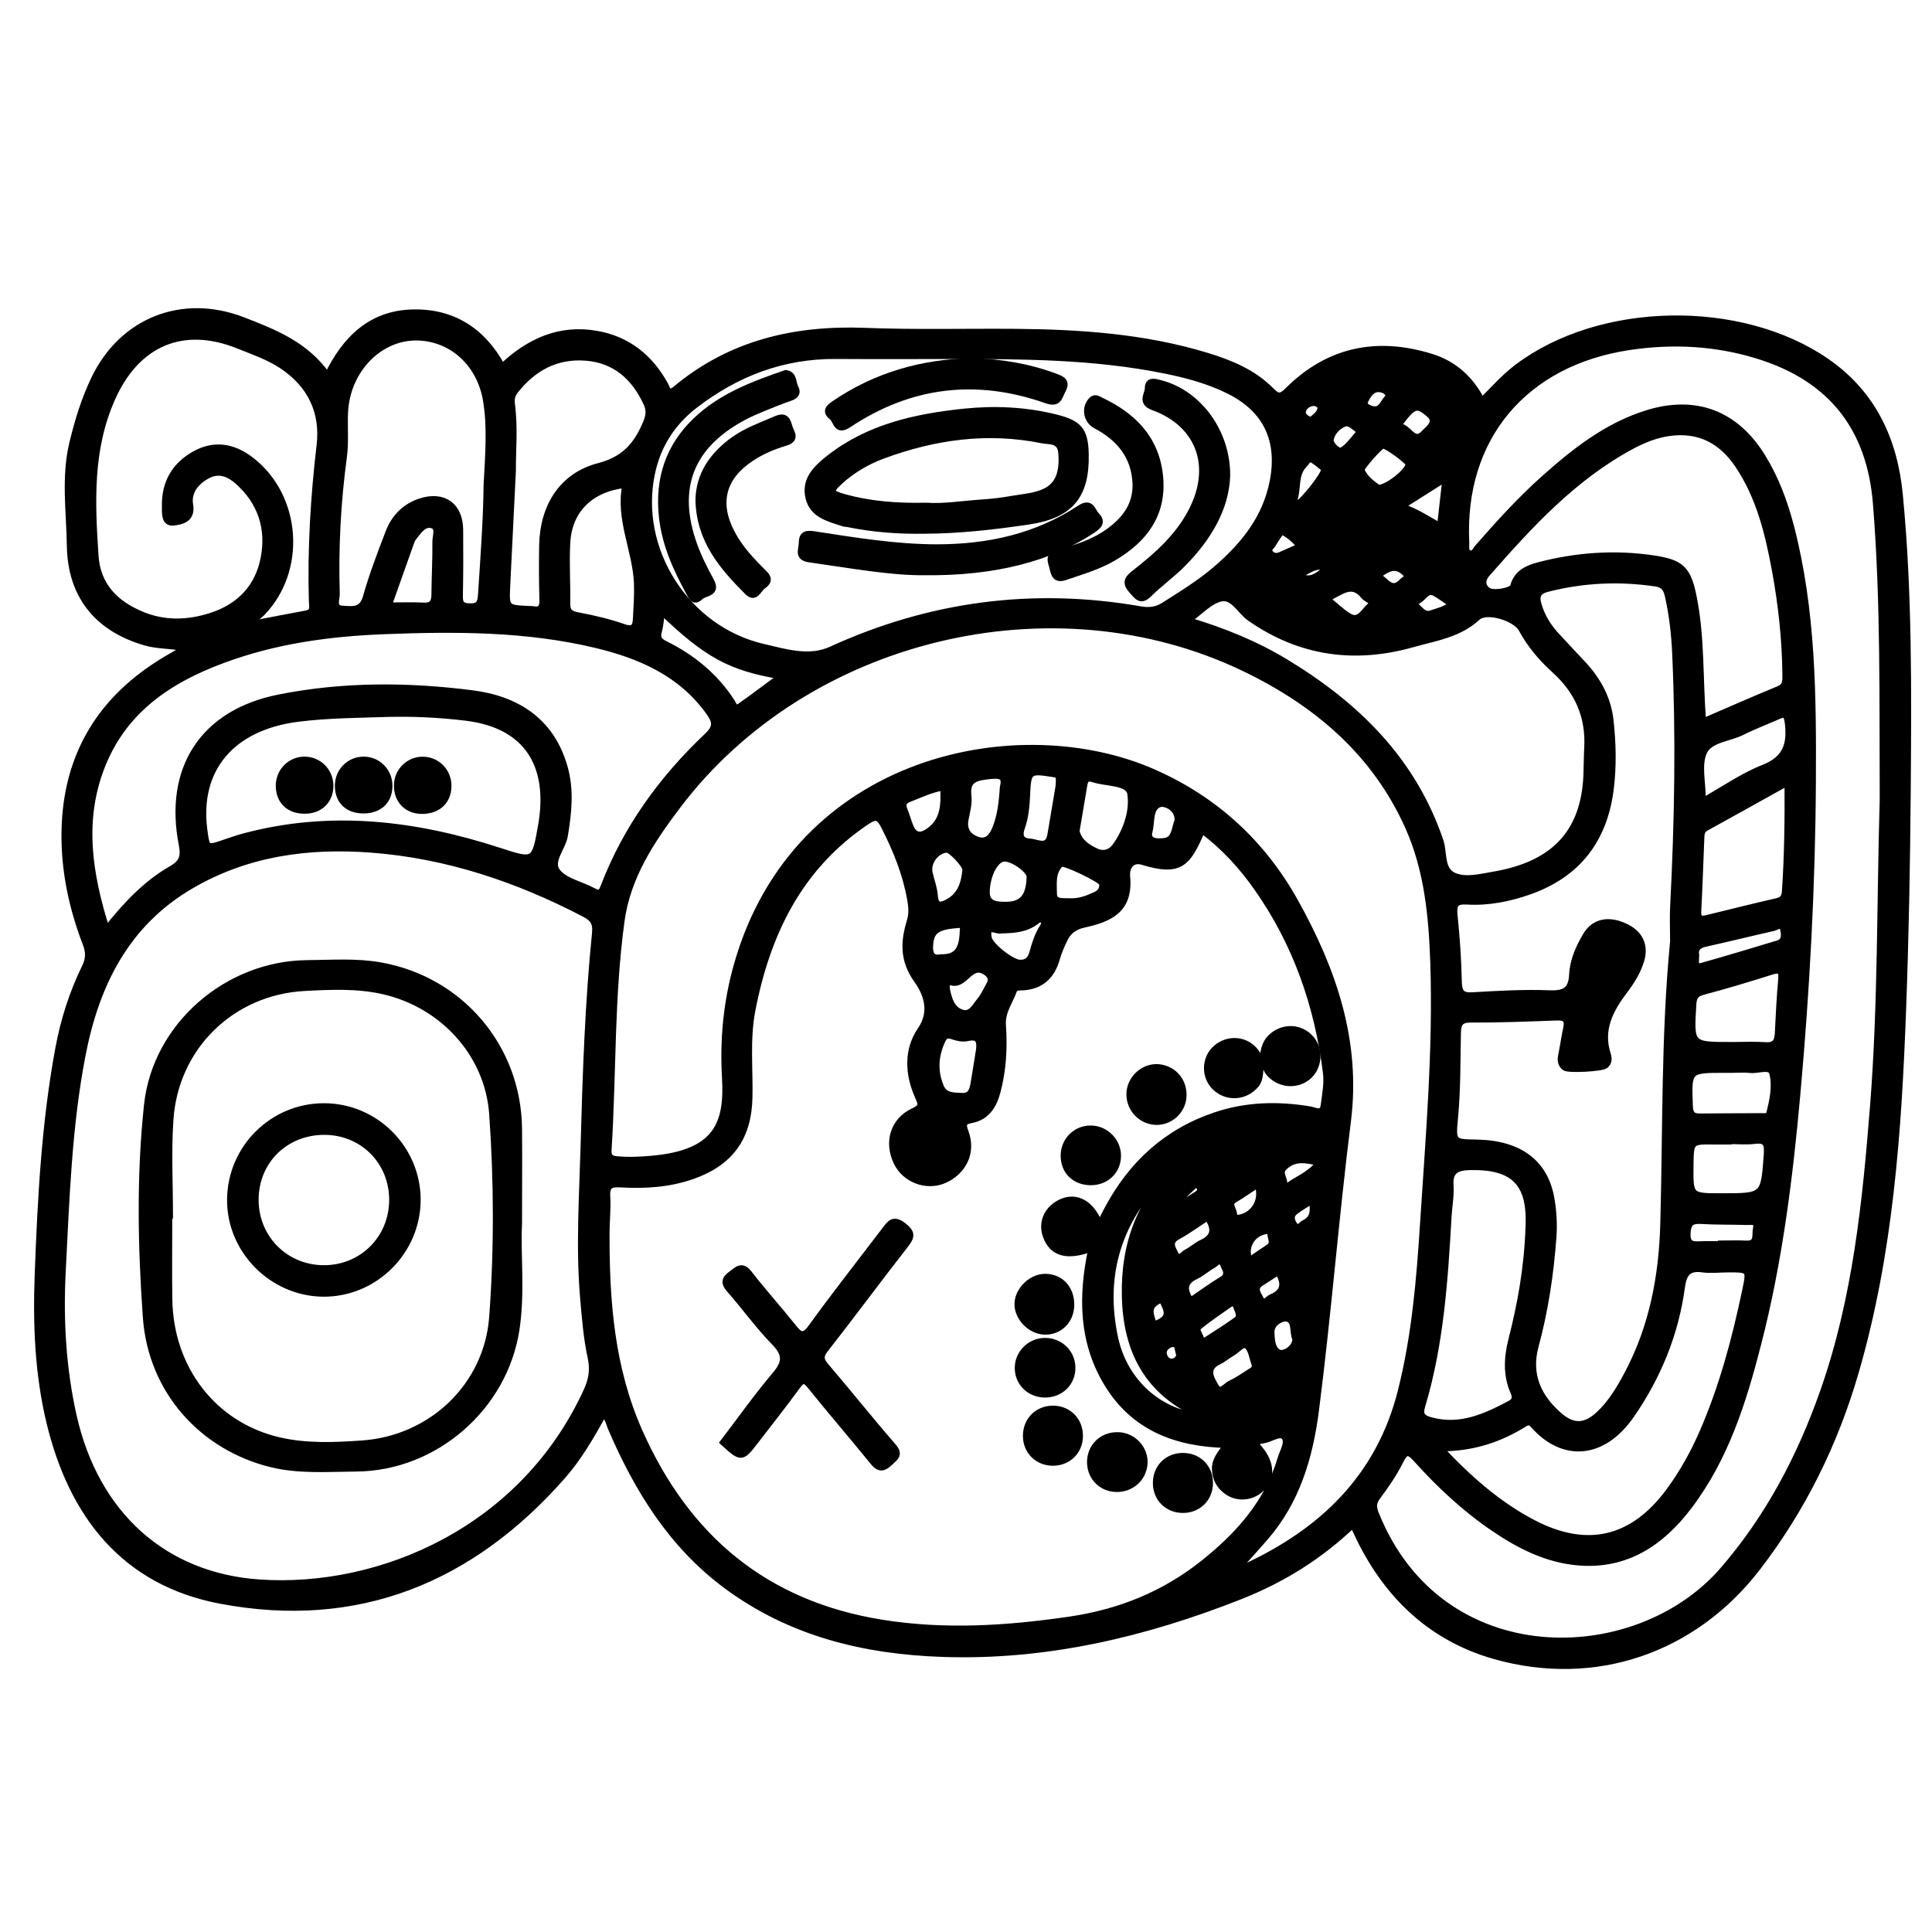 <?xml version="1.0" encoding="utf-8"?>
<!-- Generator: Adobe Illustrator 23.0.0, SVG Export Plug-In . SVG Version: 6.00 Build 0)  -->
<svg version="1.0" xmlns="http://www.w3.org/2000/svg" xmlns:xlink="http://www.w3.org/1999/xlink" x="0px" y="0px"
	 viewBox="0 0 3000 3000" style="enable-background:new 0 0 3000 3000;" xml:space="preserve">
<style type="text/css">
	.st0{stroke:#000000;stroke-width:10;stroke-miterlimit:10;}
</style>
<g id="Layer_1">
</g>
<g id="Layer_2">
	<g>
		<path class="st0" d="M283.7,1005.8c-19-4-38.7-2.9-57.6-8.3c-74.6-21.4-116.1-72.7-117.3-149.9c-0.8-53.2-8.9-106.6,3.9-159.7
			c8.3-34.3,18.5-67.7,33.7-99.4c43.4-90.5,136.7-127.4,230.5-91.2c49.2,19,98.3,38.3,131.6,86.3c27.8-57.9,68.4-96.5,132-98.1
			c62.5-1.6,109.3,28.5,139.2,84.2c41.8-39.3,88.8-61,146.2-51.1c48.4,8.3,83,36.2,106.6,78.6c3.6,6.5,4.6,17.1,16.9,6.9
			c85.5-71.3,185.4-94.3,294.7-90c77,3,154.2,0.9,231.3,1.5c100.9,0.8,201.2,7.5,298.5,37.1c36.7,11.2,72.1,25.8,99.7,53.7
			c10,10.1,14.8,11.4,26.2,0c63.3-63.1,138.8-78.3,223.1-51.9c35.2,11,60.7,34.2,78.2,68.3c18.5-18.6,35.1-37.4,55.1-52.5
			c128.6-97.1,346.3-100.8,479.3-9.3c73.2,50.3,106.1,122.9,114.2,207.4c14.7,152.2,13.4,305,12.3,457.7
			c-0.9,113.7-3,227.5-7.2,341.2c-7,190.1-20.1,379.7-73.7,563.7c-32,110.1-82,211.9-152.1,303c-98.8,128.5-252.2,181.2-407.4,137.5
			c-97.2-27.4-165.5-91.7-210-181.7c-3.4-6.8-6.4-13.7-10.6-22.7c-51.7,49.6-110.3,85.8-175.2,111.4
			c-148.1,58.5-300.8,94.7-461.1,89.4c-122-4-237.1-31.7-337.3-106.2c-84.9-63.2-137.8-149.5-178.7-244.7
			c-2.9-6.8-3.7-14.7-11.8-21.6c-18.9,34.5-38.3,68.1-63.8,97c-141.5,160.7-317.9,233-530.1,193
			c-149.9-28.2-231.1-132.9-265.8-276.5C58.9,2133.1,56,2056,58.9,1978.7c4.4-117.5,10.5-234.8,32-350.7
			c8.1-43.6,21.5-85.9,41-125.8c6.2-12.7,6.7-23.3,1.6-36.6c-21.6-56-34-114.3-33-174.4c2-118.2,55.8-206.7,157-267
			c8.5-5.1,17.2-9.9,25.7-15C283.5,1009,283.3,1007.9,283.7,1005.8z M1706.4,1898.7c2.2-1.2,3.2-1.3,3.5-1.9
			c3.2-6,6.2-12.1,9.4-18.2c37.2-70.5,92-121,168.2-146.6c48.1-16.2,97.2-17.3,147-8.9c7.6,1.3,19.4,8.8,21.3-6.9
			c2.1-16.6,5.5-33.8,3.5-50.1c-12.9-104.6-46.7-201.7-107.8-288.3c-23.8-33.7-51.5-63.9-85-88.8c-22.2,50.8-32.7,67.2-92,49.1
			c-17.4-5.3-26,8-24.6,23.2c4.6,50.2-24.6,64.9-66.3,74c-15.5,3.4-24.7,10.4-30.9,23.3c-4.6,9.6-9,19.4-11.8,29.6
			c-7.7,27.4-24.5,43.2-53.5,44.7c-5.2,0.3-11.1-0.9-13.5,5.7c-6.4,17.5-18.3,32.4-16.9,53.5c2.4,35,0.6,70.2-8.8,104.4
			c-5.8,21.2-16.9,38.1-39.9,42.4c-13,2.4-13.7,7.1-9.5,18.3c12.8,33.6-4.8,62.8-32.3,75c-27.8,12.3-61.2-0.7-74-27.4
			c-15-31.2-5.3-64.7,26.1-79.3c14.4-6.7,12.1-11.5,7-22.9c-15.5-34.8-17.3-72.2,4-103.2c20.7-30.1,7.6-59.1-5.5-77.4
			c-22.7-31.8-20.5-60.5-10.8-92.5c3.5-11.7,2.2-22.3,0.2-33.6c-6.9-39.1-21.5-75.1-39.3-110.6c-9-18-13.8-19.6-29.5-9
			c-104.4,70.5-154,173.9-176.9,293.2c-8.5,44.6-3.4,89.9-4.4,134.9c-1.4,62.4-29.8,101.2-88.8,121.8
			c-35.9,12.5-73.2,14.8-110.8,12.6c-15.2-0.9-22.3,1.6-21.2,18.9c1.2,19-1.1,38.1-1.1,57.2c-0.3,105.9,7.5,209.9,51.6,308.8
			c73.7,165.2,195.7,267.2,375.9,296.3c97.5,15.7,194.3,9.5,291.6-4.7c77.7-11.3,147.1-39.3,208-87.8c54.4-43.3,100.1-94,120.3-163
			c3.3-11.3,13-25.6,4.8-34c-6.7-6.8-20.8,4.1-31.9,5.7c-4.9,0.7-9.7,2.3-15.1,3.7c25.6,24.8,30.5,49.2,14.7,68.3
			c-13.7,16.6-38,20.2-55.7,7.9c-12-8.4-18.3-19.9-18.8-34.8c-0.5-15.1,9.8-25.5,18.4-37.9c-78.9-1.7-144-26.7-185.4-94.1
			c-40.1-65.4-40.8-137.2-24.9-210.8c-37.9,14-60.4,7.7-70.4-18.5c-8.4-22,1.9-44.2,25-53.9
			C1672.2,1856.9,1693.9,1869,1706.4,1898.7z M1923.4,2433.4c1.8,1,2.5,1.7,3.1,1.6c2.2-0.3,4.6-0.4,6.5-1.3
			c120.9-55.9,209.2-140.4,242.7-274.2c21.5-85.6,28.8-172.9,34.4-260.5c8.6-134.8,20.4-269.6,15.8-404.9
			c-2.5-71.9-9.3-143.6-39.1-210.2c-51.8-115.8-142.9-192.6-254.5-246.3c-297.3-143-680.7-50-880,213.4
			c-40.5,53.5-78,109.7-87.5,178.8c-16.2,118.3-12.7,237.7-20.2,356.5c-0.6,10.2,3.9,13.2,13.1,14.1c18.4,1.7,36.6,0.8,54.9-0.8
			c101.2-9.1,117.6-55.1,113.5-126.2c-3.4-58.9,2-116.7,18.2-174.2c91.5-324.4,439-392.2,647.9-299.3
			c95.4,42.4,168.5,109.9,218.9,200.5c58.8,105.5,97.3,216.3,81.6,340.6c-18.8,149-30.4,298.8-49.5,447.9
			c-9.4,73.4-29.4,141.8-79,198.8C1950.9,2403.1,1937.1,2418.1,1923.4,2433.4z M96.9,1977.4c-3.6,74.3,0.8,148.1,17,220.7
			c34.3,153.5,140.8,249.3,288.7,259.5c188.8,13,410.5-82.8,508.8-298.5c7.7-16.8,10.1-32.3,6.2-50.6c-6.6-30.5-9.1-61.8-11.8-93
			c-6.8-79.4-1.4-158.7,0.8-238c3-109.8,6.7-219.7,17.7-329c1.6-16.1-4-22.9-17-29.7c-103.9-54.1-213.2-90.9-330.5-99.8
			c-98.4-7.5-193.5,5.4-280.4,56.2c-100.7,58.8-147.3,153.4-168.5,262.9C106.2,1750.1,102.8,1863.9,96.9,1977.4z M2923.8,1242.1
			c-0.7-151.8,1.8-306.1-10.5-460c-9.4-117.8-69.8-194.9-183.8-230c-65.6-20.2-131.8-23.6-199.1-13.6
			c-164,24.3-262,141.9-253.9,304.3c0.3,5.9-2.1,13.7,4.8,16.4c7.3,2.9,10.1-5.3,13.8-9.4c32.7-37.3,66-74.1,103.2-107.2
			c47.5-42.3,97.3-81.4,159.3-100.7c75.3-23.4,137.5,0.3,178.9,67.5c20.6,33.4,34.2,69.8,44.1,107.6
			c34.1,130.7,34.8,264.6,34.1,398.1c-0.9,161-9.6,321.8-24,482.4c-11.7,130.9-27.9,260.9-60.7,388.4
			c-23,89.7-50.5,177.9-107.6,253.1c-42.9,56.6-97.2,93-171.6,86.8c-48.3-4.1-90.6-25.3-130.3-52.2
			c-45.2-30.6-84.8-67.5-121.1-107.9c-13.2-14.6-17.6-12.1-25.7,4c-9.5,19-21.8,36.8-34.5,53.8c-7,9.3-7.3,16.6-3.2,26.8
			c100,250.3,404.6,243.2,539.1,88.2c71.2-82,120.4-176.1,156.1-277.4c50.6-143.8,65.8-294.2,77.7-444.9
			C2921.2,1559.1,2919.1,1401.7,2923.8,1242.1z M2598.3,1462c0-18.3-0.8-36.7,0.1-54.9c6.8-131.2,9.1-262.5,3.1-393.8
			c-1.4-29.7-4.8-59.3-11.4-88.4c-2.4-10.7-6.8-17.4-18.9-19.2c-56.6-8.3-112.5-5.9-168.1,8.3c-14.6,3.7-18.4,10.6-14.5,24.5
			c5.2,18.1,14.5,33.6,26.9,47.3c13.9,15.2,28.2,30.1,42.2,45.2c23,24.6,38.9,53.3,42.7,86.9c4,35.6,4.9,71.6,0.4,107.4
			c-9.9,78.5-51,132.3-126.2,158.8c-31.2,11-63.5,17.4-96.6,15.5c-18.4-1.1-21.4,5.1-19.7,21.9c3.5,34.1,5.9,68.5,6.6,102.8
			c0.4,16.8,4.7,22.6,22.2,21.5c39.6-2.4,79.4-4.6,119-3.1c23.9,0.9,34.3-5.2,35.5-29.8c1-21.5,10.1-41.4,20.9-59.9
			c12.5-21.4,34.6-26.2,60.1-14.6c23.9,10.8,32.8,29.8,25.3,53.8c-5.3,17-14.6,31.8-25.2,45.8c-22.4,29.5-39,60.4-26.4,99.4
			c1.8,5.7,2.2,12.2-3.5,16.9c-5.6,4.6-57.5,7.4-62.9,3.2c-6.2-4.8-6.9-11.1-5.4-18.5c2.9-14.2,4.8-28.5,7.9-42.7
			c2.9-13.7-2.5-17.2-15.6-16.7c-44.2,1.7-88.5,3.4-132.8,3.2c-16.8,0-20.1,6.6-20.5,21.5c-0.9,44.2-0.3,88.5-4.6,132.7
			c-3.5,36.8-2.3,36.9,33.8,37.5c65.6,1.1,105.6,30.2,115.7,85.2c3.7,20.3,4.9,40.8,3.4,61.6c-4.2,57.2-12.7,113.7-27.7,169.1
			c-11.9,44.3,4.4,79.6,37.5,108.1c21.4,18.5,40.6,17.2,61.1-2c19.3-17.9,32.5-40.3,44.7-63.3c38.8-73.1,53.6-152.1,55.7-233.8
			C2587.1,1753.4,2584.2,1607.5,2598.3,1462z M1475.9,552.5c-59.5,0-119.1,0.3-178.6-0.1c-81.9-0.4-153.6,27-218.1,76.5
			c-35.5,27.3-58,62.6-67.1,105.8c-25.3,118.8,53.8,242.8,173.3,270.2c34.4,7.9,71,19.6,105.4,3.9c153.8-70.3,313.7-91.3,480.1-62.3
			c13.7,2.4,25.2,0.9,36.5-6.3c28.3-18,57-35.5,82.4-57.6c41.7-36.2,75.1-77.3,86.5-133.7c12.9-64-9.1-112.8-67.8-142.1
			c-31.6-15.8-65.5-24.8-99.9-31.8C1698.8,552.8,1587.4,552.4,1475.9,552.5z M165.4,1443.4c30.7-38.8,61.7-71.5,101.1-94.1
			c16.7-9.6,19.7-19.3,16.1-37.7c-23-117.6,32.4-204.5,150.2-228.1c99.3-19.9,200.5-19.5,300.8-6.6c68.8,8.9,122.1,42.4,142.7,114
			c10.2,35.4,6.4,70.7,0.5,106.5c-3.2,19.6-24.5,40.3-11.1,56.7c12.3,15,37.1,19.5,55.8,29.8c9.9,5.5,12.7,1.6,16-7
			c34.8-90.7,90.5-167.5,160.5-233.7c15-14.2,13.5-22.8,3.1-37.4c-43.2-60.4-106.4-87.9-174.8-104.4
			c-108.5-26.1-219.4-25.9-330.1-21.6c-79.4,3.1-158.1,13.3-233.8,39.1c-90.4,30.8-168.2,77.7-204.8,171.9
			C125.3,1274.1,138,1357,165.4,1443.4z M392.4,968.8c28.2-5.4,55.6-10.8,83-15.8c12.8-2.3,9.4-12,9.2-19.6
			c-2.3-81,2.6-161.5,12-242c6.1-51.6-14-93.8-58.2-123.4c-21.2-14.2-45.1-22.2-68.3-31.6c-86.6-34.8-158-3.3-195.9,81.7
			c-35.5,79.4-31.7,161.9-26.2,245c3.1,46.4,31.1,74.5,72.1,91.5c35.4,14.6,71.3,13.6,107.3,2.1c44.6-14.2,73.5-44.5,82.3-89.8
			c9-46.3-4.4-87.7-40.7-119.8c-13.4-11.9-29-18.1-46.2-9.2c-18.2,9.4-31.4,25.6-27.9,45.9c4,23-14.1,25.7-24.6,27.2
			c-15.9,2.4-13.7-15.4-13.9-25.2c-0.8-35.8,15.2-63.5,46.5-80.7c30.9-17,60.4-11.2,87.4,9.9c73.1,56.9,80.6,171.3,15.8,237.3
			C401.5,957,394.7,960,392.4,968.8z M1846.6,963.9c53.2,16,103.3,36.3,149.8,64.5c110,66.6,197.7,152.3,240.1,277.8
			c6.2,18.5,0.3,45,21.5,54c18.5,7.8,40.8,1.7,61.1-1.7c92.2-15.6,140.7-63.8,144.6-154.4c0.6-14.5,0.5-29,1.3-43.5
			c2.5-48.2-14.8-87.5-50.6-119.9c-20.4-18.4-38.3-39.4-51.5-63.9c-9.5-17.5-54.4-31.5-68.9-18.2c-28.8,26.6-65.5,31.6-100.2,41.4
			c-90.2,25.6-174.8,14-252.8-40.4c-15.1-10.5-25.8-34.2-44.5-30.7c-17.1,3.2-31.7,19.9-47.4,30.8
			C1848.5,960.1,1848.3,960.9,1846.6,963.9z M2644.2,1120.7c40.7-17.6,78.9-34.4,117.5-50.3c11.2-4.6,11.1-12.4,11-22
			c-0.5-55-6.4-109.6-16.4-163.6c-10.6-57.1-24.2-113.3-57.3-162.6c-25.7-38.3-60.9-56.7-107.3-50.1c-20.5,2.9-39.6,10.5-57.9,20.3
			c-90.6,48.6-158.5,122.8-225,198.6c-7.6,8.7-8.1,18.5,1.1,25.9c7.9,6.3,38,1.1,40-6.4c5.7-20.8,21.6-27.9,40.1-32.7
			c58.3-15.1,117.1-19.3,176.8-10.5c43.8,6.4,54,16.3,62.7,59.2C2642.3,989.7,2639.1,1054,2644.2,1120.7z M600.2,1108.3
			c-45.7,1.5-91.5,1.7-137.1,7.4c-102.9,12.9-158.3,77.8-146.2,172.4c3.9,30.3,3.9,30.3,33.4,20c9.4-3.2,18.8-6.4,28.3-9
			c134.5-36,266.1-20.2,396.2,22.1c55,17.9,55.7,18.2,65.8-39.7c15.9-91.2-20.1-155.7-117.2-167.4
			C682.5,1109.2,641.5,1107.1,600.2,1108.3z M2235.9,2248.6c44.8,47.9,90,87.5,143.9,115.9c84.6,44.5,156.2,27.3,212.5-49.6
			c20.4-27.8,37.1-57.7,50.9-89.2c31.1-70.9,50.9-145.2,66.8-220.6c7.3-34.6,7.4-34.6-29.2-34.3c-12.2,0.1-24.6,1.7-36.6,0
			c-22.3-3.2-29.9,5.9-32.8,27.6c-9.7,72.2-36.8,138.4-78,198.2c-44.8,65.2-106.3,67.4-151.3,17.2c-4.5-5-7.5-7.7-14.9-3.2
			C2328.5,2234.7,2286.5,2248.9,2235.9,2248.6z M755.9,753.7c2.9-52.5,5.7-92-0.8-131.6c-9.2-55.9-50.9-95.8-104.4-98.3
			C590.3,521,538,574.1,535.4,641.3c-0.9,22.9,1.3,46.1-1.8,68.6c-9.5,70.6-13.2,141.4-11,212.4c0.2,8.1-6.9,22.6,9.6,23.3
			c14.3,0.6,29.9,3.9,36.1-17.9c9.8-34.4,22.5-68,35.4-101.4c8.9-23,25.5-39.9,49.6-47.6c35.5-11.4,60.7,6.8,60.9,43.9
			c0.2,33.6,0.3,67.2-0.4,100.8c-0.2,11.3,0.4,18,15,18.5c14.8,0.5,17.5-5.1,18.4-18.1C751.3,862.9,755.5,802,755.9,753.7z
			 M2373.9,1904.1c2.8-66.2-22.2-93.6-91.2-92.2c-21.4,0.4-32.3,6.2-30.6,29.7c1,15.1-2.1,30.4-3,45.6c-5.7,99.8-12.1,199.5-41,296
			c-4.2,13.9,0.3,18.7,12.9,22.3c45.9,12.8,85.1-5.2,123.9-25.7c8.3-4.4,9.1-10,5.3-18.6c-11.5-26.3-9.9-53.4-3-80.7
			C2361.1,2025.7,2371.6,1970.4,2373.9,1904.1z M796.1,730.6c-3.3,65.6-6.1,121.9-8.8,178.2c-1.7,35.6-1.7,35.6,35.1,37.2
			c1.5,0.1,3.1,0,4.6,0.2c12.1,2.4,16-2.6,15.6-14.6c-0.8-28.2-0.9-56.4-0.4-84.6c1-59.5,30-107.9,87.4-122.9
			c39.8-10.4,58.6-32.1,73.1-65.8c5-11.6,6.7-20.7,1.4-32.1c-19-41.2-49.3-68-95.5-71.2c-45.3-3.2-81,16.5-108.7,51.7
			c-5,6.3-6.4,12.9-5.3,21.2C799.5,665.1,795.7,702.5,796.1,730.6z M2776,1214.8c-44.1,24.5-85.6,47.8-127.3,70.7
			c-6.5,3.6-7,9.4-7.2,15.5c-1.6,38-2.8,76.1-4.8,114.1c-0.6,11,3.7,13.3,13.5,10.9c36.1-8.9,72.2-17.9,108.4-26.2
			c9-2,12.6-5.8,13.3-15C2775.7,1329.4,2776.4,1274.1,2776,1214.8z M971.4,752.6c-53.9,5.8-87.7,38.7-90.8,88.9
			c-1.9,31.9,0.4,64-0.1,96c-0.2,12.8,5.5,16.1,17.3,18.4c23.9,4.5,47.8,10.1,70.7,18.1c15.7,5.5,18.7-1.2,19.3-13.5
			c0.9-18.3,2.3-36.6,1.6-54.8C987.3,854.2,960.3,806,971.4,752.6z M2691,1623c16.8,0,33.6-0.9,50.3,0.3c14.2,1,18.9-5.2,19.6-18.2
			c1.4-28.2,2.7-56.3,5.3-84.4c1.4-15.5-4.2-15.7-16.6-11.8c-34.8,11-69.7,21.5-105,30.9c-11.8,3.1-14.9,8.4-15.6,20.2
			c-3.7,63.1-4.1,63,59.7,63C2689.4,1623,2690.2,1623,2691,1623z M2683.9,1771.5c0,0.2,0,0.5,0,0.7c-6.9,0-13.7,0.1-20.6,0
			c-38.1-0.5-38.1-0.5-38.6,36.8c-0.6,48.9-0.6,48.9,48.8,48.9c66,0,65.7,0,70.3-66.1c1.1-15.1-1.3-22.8-18.9-20.6
			C2711.5,1772.9,2697.6,1771.5,2683.9,1771.5z M2645,1243.6c32.4-18.1,61.4-38.6,93.5-51.2c35.5-14,42-37.2,37.8-70.8
			c-1.9-14.9-6.7-13.4-16.5-9.1c-18,8-36.6,14.9-54.2,23.8c-20.6,10.5-51.1,11.3-60.1,31.8c-8.6,19.8-1.9,46.3-1.9,69.9
			C2643.6,1238.8,2644,1239.5,2645,1243.6z M2690,1660.9c-3.8,0-7.6,0-11.4,0c-57.5,0-57.1,0-54.9,57c0.5,11.8,4.3,16.3,16,16.1
			c32-0.4,63.9-0.2,95.9-0.5c4.4,0,10.6,0.9,11.9-4.2c5.3-20.7,10-43,4.8-63c-3.3-12.6-22.8-3.6-34.9-5.2
			C2708.4,1660,2699.1,1660.9,2690,1660.9z M1869.3,2200.2c-86.6-35.8-120.3-101.5-122.3-187.3c-1.9-82.2,24.3-152.6,86.9-208.5
			c-8.1,3.9-15.1,8.4-21,14.1c-74.4,71.7-103.5,158.1-81.6,259.6C1746.2,2146.6,1801.6,2196,1869.3,2200.2z M1671.3,1290.6
			c3.5,15.4,15.4,24.7,30.7,31.6c12.9,5.8,23.3,1.2,30.3-8.5c17.4-24.3,27.3-55.2,23.1-81.6c-2.9-18.3-37.6-15.5-57.9-22.4
			c-9-3.1-12.7,0.4-14,8.7C1679.6,1241.7,1675.6,1265,1671.3,1290.6z M1027.7,949.5c-1.9,12.1-2.4,21.9-5,31.2
			c-3,10.4,1.2,15.1,9.9,19.4c42.5,21,78.1,50.1,103.9,90.3c2.5,4,5,11.8,11.7,7.2c21.2-14.8,41.8-30.5,65.1-47.7
			C1134.3,1036.7,1097.7,1016.7,1027.7,949.5z M603.2,940.5c20.1,0,37.4-0.7,54.6,0.2c13.4,0.7,17-5.3,17.1-17.4
			c0.2-27.4,1.8-54.7,1.5-82.1c-0.1-8.9,6.1-22.8-5.9-26c-11.9-3.2-20,8.5-27.1,17.5c-1.9,2.4-3.7,5-4.7,7.8
			C627,873.2,615.5,906,603.2,940.5z M1520.6,1629.7c1.7-14.6-1.9-21.7-18.7-18c-6.9,1.5-15.3-0.1-22.2-2.6c-8.1-3-12.8-1.6-16.4,6
			c-11.2,23.8-12.9,48-2.6,72.5c6.3,15,20.1,13.7,32.9,14.5c13.3,0.8,16.5-8.5,18.3-18.7C1515,1665.6,1517.7,1647.6,1520.6,1629.7z
			 M1644,1221.4c1.2-18.2,1.2-18.2-10.3-20c-35.6-5.6-37.5-4.2-39.1,31.9c-0.8,17.6-2.2,35.2-8.1,51.7c-4.9,13.8-0.5,21.5,12.6,22.1
			c11.4,0.5,28.4,12.4,32.3-11C1635.9,1269,1640.5,1242.1,1644,1221.4z M1557.6,1222.1c5.1-19.8-7.2-19.1-26.9-16.6
			c-20.6,2.6-29.8,8.6-27.2,30.7c1.3,11.7-2.2,24.1-4.5,36c-3.2,16.4,4.2,26.8,18.5,31.9c14.9,5.4,23-4.9,27.9-16.7
			C1553.3,1268.3,1555.9,1247.8,1557.6,1222.1z M2633.5,1483c0,10.1-3.5,20.7,9.8,16.9c39.3-11.1,78.4-22.8,117.5-34.7
			c12.1-3.7,10-15,8.2-23c-2.1-9.5-10.1-2.8-15.1-1.6c-35.4,8-70.7,16.8-106.1,24.6C2635.5,1467.9,2631.7,1474.6,2633.5,1483z
			 M1559.9,1405.3c27.1,0.6,38.5-12.2,39.2-43.9c0.2-10.2-25.5-28.8-39.4-28.6c-13.6,0.2-26.9,24.2-27.8,51.2
			C1531.3,1403.7,1545.4,1405.1,1559.9,1405.3z M2672.4,1932.3c0-0.3,0-0.7,0-1c12.9,0,25.8-0.6,38.7,0.1
			c19.4,1.1,13.7-14.3,15.9-23.8c3.1-13.2-8-10.2-14.5-10.4c-23.5-0.8-47.1-0.2-70.5-1.6c-15-0.9-21.2,2.8-21.9,19.5
			c-0.8,17.8,8.1,17.8,20.6,17.3C2651.1,1931.9,2661.8,1932.3,2672.4,1932.3z M1499.4,1350.6c0.6-7.3-23.1-32.5-29.7-31.7
			c-16.9,1.9-30.2,20.4-26.5,36.8c2.7,11.8,7.3,23.5,8.1,35.4c1.2,18.6,11.3,15,21.2,9.5C1492,1390,1497.5,1371.1,1499.4,1350.6z
			 M1661.4,1399.8c14.1,0.7,26.9-4,39.5-9.9c7.9-3.7,11.8-9.3,10.9-18c-0.6-5.8-60.4-34.7-64.6-30.8c-14,12.8-11,31-11,46.7
			C1636.2,1402.2,1651,1399.3,1661.4,1399.8z M1554.9,1444.4c-6.2,2.8-24.6-11.7-19.9,12.1c2.5,12.5,35.8,38.3,48.4,38.8
			c10.5,0.4,16.8-4.6,19.7-15c3.8-13.9,8-27.7,15.8-40.1c2-3.2,4.2-6.8,1.3-10.4c-4.1-5-8.2-1.7-11.7,1
			C1593.1,1442.6,1575,1444,1554.9,1444.4z M1465,1222.3c-19.4,3.3-35.8,11.4-52.8,17.9c-8.7,3.3-11.9,8.3-8,17.5
			c3.5,8.4,5.7,17.3,9.2,25.7c6.2,15.2,16.3,16.2,28.9,7.3C1465.7,1274.2,1466.2,1250.1,1465,1222.3z M2139.9,757.8
			c14.1,0.6,46.9-25.7,47.6-36.8c0.3-4.7-33.9-29.8-40.3-29.6c-3.8,0.2-34.9,34.7-33.4,38.6C2119.1,742.9,2130.2,750.7,2139.9,757.8
			z M1470.4,1538.2c3.1,13.1,6.9,29.1,23,34.4c14.5,4.8,20.7-9.8,28.1-18.5c6.2-7.3,10.1-16.6,15-25.1c4.6-8,2.1-14.2-5.2-19.3
			c-24.3-17.1-32.5,22.1-54.3,15.4c-4.4-1.4-8.1,3.2-7.1,8.9C1470,1534.8,1470.1,1535.5,1470.4,1538.2z M1948.4,2118.2
			c-3.8-9.8-4.9-22.9-12-28.6c-6.7-5.3-14.9,6.5-22.5,10.7c-7.3,4.1-13.7,9.9-21.2,13.5c-23.1,10.8-11.6,27.8-4.8,39.7
			c6.9,12.1,15.8-1.8,23-5.1c10.3-4.6,19.7-11.4,29.4-17.5C1944.8,2128.2,1950.2,2125.7,1948.4,2118.2z M2236.4,817.3
			c2.9-25.9,5.5-48.6,8.4-74.6c-24.3,15.4-45.1,28.5-69.3,43.8C2198.8,794.1,2215.6,805.9,2236.4,817.3z M1461,1486.8
			c24.4,0.3,33.4-10.9,34.3-41.1c0.1-5,2.6-10.4-7.1-9.7c-33.9,2.4-43.2,9.3-44.3,33.2C1443.2,1483.1,1448.3,1489.2,1461,1486.8z
			 M1828.9,1274.2c1.1-20.4-20.5-28.3-27.8-25.9c-16.9,5.6-12.3,27.4-16.4,42.2c-5.2,19.2,16.8,16.3,22.3,15.9
			C1824.7,1305.1,1823.7,1286.7,1828.9,1274.2z M1875,1890.1c-15.9,10.4-30.7,21.3-46.7,30c-15,8.2-7.4,19-3.3,27.1
			c5.8,11.6,12.4,0,17.8-2.6c8.2-4,15-10.7,23.2-14.5C1885,1921.3,1887.7,1908.8,1875,1890.1z M2059.9,929.6
			c12.7,10.3,22.5,19.9,33.8,27.1c16.8,10.7,24.2-7.4,33-14.9c9.5-8-4.7-11.1-8.6-16C2098.6,901.2,2081.1,920.4,2059.9,929.6z
			 M1848.8,2019.8c17.1-11.6,32.3-22.9,48.5-32.6c12.4-7.5,5.3-16.3,2.3-23.6c-4.7-11.6-11.3-1.8-16.1,0.8
			c-9.3,5.1-17.3,12.6-26.8,17.1C1838.1,1990.3,1837.4,2002.5,1848.8,2019.8z M1910.3,2024.4c-15,10.7-32.9,22.3-49.1,35.8
			c-5.5,4.6,2.1,12.7,3.7,19.1c1.3,5.1,6,3.1,9.2,1.1c15.3-9.9,30.7-19.6,45.5-30.2c8.4-6,2.8-13.7,0.5-20.6
			C1919.1,2026.2,1918.6,2021.7,1910.3,2024.4z M2056.8,728.1c-3.4-2.7-10-8.8-17.5-13.6c-7.7-5-10.5,3.4-14.3,7.1
			c-14.7,14.9-9.3,35.8-15.1,53.4c-1.7,5.2,3.1,6,7.1,5.8C2021.1,780.5,2056.2,739.1,2056.8,728.1z M2169.9,662.1
			c17.5-2,23.7,29.9,42.1,10.1c5.2-5.7,22.1-16.8,6.9-29.4C2199.3,626.3,2194.7,628.2,2169.9,662.1z M2012,2080
			c-5.4-11.2,0.1-29.6-13.4-32.8c-7.9-1.9-24.9,7.1-24.6,20.8c0.2,11.7,1.1,29.1,13.1,32.9C1993.8,2103,2010.2,2095.3,2012,2080z
			 M1953.2,1839c-13.3,8.7-24.4,16.5-36,23.4c-11.4,6.8-2.1,14.7-1.5,21.8c0.3,3.4,1.6,8.2,8.4,7
			C1947.6,1887,1961.4,1864.2,1953.2,1839z M2048.7,1805.4c-21.3-4.9-38.6-8.3-54.3,6.6c-9.5,9-0.4,16.8-0.6,25.1
			c-0.1,4.3,4.2,6.2,8.2,3.3C2017.1,1829.8,2035.3,1823.2,2048.7,1805.4z M2112.9,669.6c-9.5-5-16.3-14.9-24.6-12.2
			c-11.2,3.7-20.9,14.5-22.4,25.8c-0.9,6.4,12,19.7,17.6,16.6C2094.6,693.6,2102.2,681.1,2112.9,669.6z M2254.7,938.4
			c-9.8-6.6-17.7-12.7-26.2-17.5c-12.3-6.9-17.1,6-24.9,10.6c-3.5,2.1-8.9,5.8-3.7,10.5c6.4,5.7,11.8,14.6,23.2,10.5
			C2233.1,948.9,2243.7,947,2254.7,938.4z M1984.5,1974.9c-8.8,5.7-17.5,11.6-26.4,17.1c-13.3,8.2-3.7,18.7-0.5,25.6
			c4.7,10.1,10.9-0.6,16.2-2.8C1993.7,2006.6,1996.1,1993.2,1984.5,1974.9z M1940,1957.4c10.1-6.9,19.9-13.8,29.9-20.3
			c8.9-5.8,3.7-13.5,3.1-20.4c-0.3-3.8-2.4-6.1-7.6-5.3C1944.1,1914.8,1931.2,1936.6,1940,1957.4z M2019.2,848.4
			c-9-10.5-17.9-18.3-29.4-23.8c-4.6,7-9.6,13.6-13.6,20.7c-2.2,4-8.8,7.3-4,13.4c4.4,5.5,10,6,16.2,3.3
			C1997.9,857.8,2007.5,853.6,2019.2,848.4z M2138.6,894.2c13.8,6.7,21.7,27.2,39,8.7c3.4-3.6,12.3-5.7,4-13.6
			C2166.9,875.2,2154.4,882.4,2138.6,894.2z M2037.6,1863.9c-10,6.4-19,11.3-26.9,17.6c-8.6,6.8-4.7,16,0.2,22.1
			c5.3,6.6,9.7-2.1,14.3-4.3C2039.4,1892.7,2040.2,1880.7,2037.6,1863.9z M2156.9,616.2c-1.3-9.4-9.3-11.6-14.7-12.2
			c-12.4-1.4-18.6,10.3-22.6,18.5c-4.2,8.6,8.5,12.8,13.6,13.4C2146.6,637.4,2148.3,622.1,2156.9,616.2z M1791.2,2057.3
			c14.7-5.7,26.6-11.5,17.7-29.7c-2.8-5.8-3.6-12-12.4-6.6C1779.4,2031.3,1788.4,2044.1,1791.2,2057.3z M2016.8,893.8
			c14.4,8.6,25,5.7,44.3-12.4C2046.8,877.4,2040,879.3,2016.8,893.8z M1831.4,2103c-2.8-5.5-1.3-15.4-8.2-16.3
			c-7.2-0.9-15.9,5.6-16.5,12.6c-0.5,6,3.7,15.6,12.9,15.3C1825.3,2114.4,1831.1,2110.7,1831.4,2103z M2035.8,652.7
			c6.2-5.2,14.1-10.4,14.9-18.5c0.6-6.3-7.8-9.7-13.5-8.6c-7.5,1.5-14.6,7.4-14.5,15.3C2022.8,646,2029,650.9,2035.8,652.7z
			 M1825.5,1875.8c14.8-9.5,24.2-15.5,33.7-21.5c4.6-2.9,5.8-7,3.1-11.5c-3.6-5.9-7.7-2.6-10.9,0.6
			C1843,1851.6,1833.1,1858.6,1825.5,1875.8z"/>
		<path class="st0" d="M1123.1,2239.7c26.7-35,52.3-71.2,80.8-104.9c16.5-19.4,16.6-32.2-1.5-50.7c-24.9-25.6-45.9-55-69.6-81.9
			c-9-10.2-7.4-16.2,2.6-23.5c9.3-6.8,16.3-15.8,27.7-1.1c21.9,28.3,46,55,68.3,82.9c10.2,12.8,16.2,17.6,28.6,0.4
			c37-51.2,76.3-100.9,114.5-151.3c7.9-10.5,13.1-17.8,28.1-6.3c14.7,11.3,12.7,17.5,2.8,30.2c-41.8,53.4-82,108-123.8,161.4
			c-8.5,10.8-7.7,16.7,0.8,26.7c35.2,41.1,68.8,83.5,104.3,124.3c11,12.7,3.6,17-4.6,24.7c-9.3,8.8-16.1,11.8-25.8-0.1
			c-32.2-39.7-65.6-78.3-97.6-118.1c-8.8-11-12.9-10.9-21,0.3c-20.6,28.3-42.4,55.8-63.8,83.6
			C1151.5,2265.5,1151.5,2265.5,1123.1,2239.7z"/>
		<path class="st0" d="M1754.2,1696.2c1.7-22.7,22.7-40.8,45-38.7c23.3,2.2,39.7,21.6,38.2,45.4c-1.5,23.1-21.9,40.7-44.8,38.7
			C1769.6,1739.5,1752.5,1719.3,1754.2,1696.2z"/>
		<path class="st0" d="M1663.1,2026.5c-0.3,24.1-18.2,41.8-41.5,40.9c-22-0.9-42.1-22.1-41.3-43.5c0.9-21.7,22.4-41.7,43.9-40.9
			C1647.6,1983.8,1663.4,2001.5,1663.1,2026.5z"/>
		<path class="st0" d="M1959.3,1650.5c-4.6,10.9-0.6,23.7-9.3,34c-16.1,19-44,21.4-62.6,4.2c-17.4-16.2-17.1-44.9,0.5-60.6
			c18.9-16.9,47.3-14.6,62.2,5.6c4,5.4,6.6,11.7,9.8,17.6L1959.3,1650.5z"/>
		<path class="st0" d="M1732,2311.7c-23.4-1.1-40.4-20.3-39-44c1.4-23.4,20.3-40,44.3-38.8c22.9,1.1,41.3,21.5,39.6,44.1
			C1775.1,2296.1,1755.7,2312.9,1732,2311.7z"/>
		<path class="st0" d="M1960,1651.2c1.7-15.1,2.3-30.5,15-41.7c18.6-16.3,45.3-14.7,61,3.9c14.6,17.4,11.9,45.1-5.9,59.2
			c-18.5,14.6-45.6,11-60.5-7.8c-3.7-4.6-3.5-11.9-10.2-14.4C1959.3,1650.5,1960,1651.2,1960,1651.2z"/>
		<path class="st0" d="M1623.7,2165.1c-24,0.4-42.6-17.1-43-40.3c-0.4-22.7,18.3-41.9,41.3-42.3c23.5-0.4,42.4,17.5,42.9,40.6
			C1665.4,2146.5,1647.5,2164.7,1623.7,2165.1z"/>
		<path class="st0" d="M1693.3,1835.4c-24.7-0.3-41.5-17.1-41.3-41.2c0.2-23.4,18.7-41.8,42-41.5c22.9,0.2,41.9,19.5,41.7,42.3
			C1735.5,1818.4,1717.4,1835.7,1693.3,1835.4z"/>
		<path class="st0" d="M1634.4,2271c-23.8-0.3-41.4-18.4-41-42.2c0.3-23.8,18.4-41.4,42.2-41.1c23.7,0.3,41.3,18.4,41,42.3
			C1676.4,2253.7,1658.3,2271.3,1634.4,2271z"/>
		<path class="st0" d="M1836.9,2261.1c24.1,0.1,41.6,17.6,41.6,41.6c0,23.9-17.8,41.6-41.7,41.6c-23.9,0-41.7-17.8-41.6-41.7
			C1795.2,2278.7,1813,2261,1836.9,2261.1z"/>
		<path class="st0" d="M805.6,1900.4c-2.5,46.8,4.9,105.7-4,164.2C783,2185.5,675.3,2279.1,553.2,2280c-44.1,0.3-88.5,4-132.1-6.7
			c-106.5-26.3-186.2-113.5-194.3-228.1c-7.8-109.4-9.9-219.9,1.8-329.2c13.1-123.2,124.1-218.9,248.2-220.1
			c38.1-0.3,76.3-3.3,114.2,3.5c123.6,22,212.7,126.1,214.6,251.9C806.1,1797,805.6,1842.8,805.6,1900.4z M263.6,1887.3
			c-0.4,0-0.7,0-1.1,0c0,43.5-0.6,87,0.1,130.5c1.6,108.2,69.6,195.5,170.3,218.9c42.9,10,86.8,8.1,130,5
			c107.1-7.6,193.7-89.4,201.7-196.4c7.8-104.9,7.4-210.6,0-315.6c-6.7-93.8-77.4-169.7-168.7-190.7c-40.7-9.3-82.1-7.4-123.1-5.2
			c-113,6-201,91.8-208.5,204.8C260.9,1787.9,263.6,1837.7,263.6,1887.3z"/>
		<path class="st0" d="M1435,823.8c-39.8,0.6-79.3-2.3-118.3-10.3c-2.2-0.5-4.6-0.3-6.8-1c-22.4-7.5-47.9-12.7-54.2-39.9
			c-6.5-28,12.1-45.5,31.9-61.1c61.3-48.1,134-64,209-71.9c48.1-5,96-2.8,143.2,9c36,9,45.1,20,45.8,57c1.3,65.4-24.7,94.6-89.2,104
			C1542.9,817.5,1489.2,823.6,1435,823.8z M1438.1,785.6c27,2,57.3-3.1,87.7-5.1c15.2-1,30.4-2.8,45.4-5.5
			c17.9-3.2,36.4-3.9,53.2-12.4c19.1-9.8,26.4-29.4,23.9-59.3c-1.7-21-18.6-17.6-30.4-20c-84.6-17.1-166.8-5.7-247,24
			c-24.4,9-47,22.2-66.4,39.8c-16.8,15.2-15.9,18.8,5.5,24.8C1350.7,783.4,1392.4,786.6,1438.1,785.6z"/>
		<path class="st0" d="M1435.4,888.2c-51.6,0.6-114.7-11-178.2-19.9c-19.5-2.7-12-14.5-11.9-25c0.1-14.1,6.7-15.2,19.2-13.3
			c63.3,9.7,126.4,20.2,190.9,20.2c79.7-0.1,154.5-16.6,221.6-60.9c17.3-11.4,18.7,4.1,25.3,10.9c9.8,10,4.4,16-5.6,22.7
			C1631.6,866.3,1544.8,889.5,1435.4,888.2z"/>
		<path class="st0" d="M1220.2,579.6c13.1,1.7,10.4,14.7,14.7,22.5c4.2,7.6,0.6,12.5-7.6,15.3c-15.1,5.3-29.9,11.2-44.7,17.3
			c-9.1,3.7-18.2,7.8-27,12.4c-83.3,43.9-109.7,110.4-78,198.9c6.9,19.3,16.2,37.8,26.1,55.8c11,20-9.2,18-16.3,24.8
			c-9.9,9.6-13.3,0.5-17.4-7c-20.2-37-37.4-74.9-41.9-117.6c-6.1-58.3,10.1-108.6,53-149.3C1120.4,615.4,1169.7,597,1220.2,579.6z"
			/>
		<path class="st0" d="M1905.2,739.6c-2,50.4-29.4,96-68.4,135.5c-16.5,16.8-36,30.6-52.7,47.2c-12.9,12.8-18.1,3.8-26.2-5.1
			c-9.3-10.3-9.1-16.9,2.1-25.7c37.3-29.2,72.9-60.2,93.6-104.5c31.3-66.8,6.6-129.7-62.9-154.9c-20.1-7.3-8-19.7-8-29.3
			c-0.1-13.1,10.4-9.8,18.6-7.7C1860.2,609.8,1906.2,670.5,1905.2,739.6z"/>
		<path class="st0" d="M1509.2,561.2c44.5,1,87.9,8.3,129.8,23.9c10.2,3.8,18.3,7.3,10.9,20.9c-5.6,10.5-6,22-24.9,15.4
			c-108.3-38.2-211.4-26.2-307.2,37.6c-19.3,12.9-18.5-6.1-25.9-11.7c-11.2-8.6-4.5-14.7,4.1-20.5
			C1360.4,583.1,1431.9,562.7,1509.2,561.2z"/>
		<path class="st0" d="M1763.6,751.7c-1.5-43.4-25.3-71.7-62-91.1c-14.7-7.8-17.8-27.7-6.4-39.3c5.3-5.4,10.2-1.1,14.3,0.8
			c51.5,24.2,87.2,61.4,91.8,120.7c4.4,56.7-25,95-71.6,122.7c-23.7,14.1-50.1,21.5-75.9,30.4c-14.2,4.9-16.9-3.6-19.2-14.1
			c-2.2-10-8.5-19.3,9.1-23.7c27.2-6.9,54.2-15.6,77.5-32.3C1746.5,807.6,1764.3,785,1763.6,751.7z"/>
		<path class="st0" d="M1084.9,777.1c0.4-39.2,21.2-70.3,54.7-94.2c20-14.3,43.2-22.3,65.5-32c14.7-6.4,17.5,1.8,20.4,11.9
			c2.5,8.9,12.5,19-6,24.5c-18.8,5.6-37.1,13.3-53.8,24.5c-43.3,28.9-54,68.2-30.2,114.7c12.7,24.8,31.7,44.7,51.2,64
			c9.4,9.3,4.5,14.6-2.6,19.7c-6.8,4.9-11.2,20.9-23.3,8.8C1122.3,880.3,1086.6,839.6,1084.9,777.1z"/>
		<path class="st0" d="M433.2,1221.1c-0.5-22.8,17.3-41.3,39.8-41.2c21.7,0.1,39.1,17.3,39.7,39.1c0.6,22.7-14.7,38.8-37.7,39.5
			C450,1259.4,433.8,1244.8,433.2,1221.1z"/>
		<path class="st0" d="M653.7,1258.8c-22.5-0.6-37.7-17.1-37-40.2c0.7-21.7,18.5-38.9,40.1-38.6c22.6,0.3,40,18.8,39.2,41.8
			C695.3,1244.9,678.8,1259.5,653.7,1258.8z"/>
		<path class="st0" d="M565.1,1258.1c-24.2,0.3-39.3-13.4-40.1-36.4c-0.8-23,16.6-41.5,39.2-41.8c22.5-0.3,40.5,18,40.2,40.8
			C604.1,1243.6,589.1,1257.8,565.1,1258.1z"/>
		<path class="st0" d="M502.1,2008.5c-79.7-0.6-145.6-67.5-144.5-146.7c1.1-79.4,65.7-143.5,145-143.7
			c80.1-0.3,145.8,65.4,145.6,145.3C647.9,1943.3,581.8,2009,502.1,2008.5z M503.7,1757.2c-60.3-0.1-106.5,44.9-107.1,104.6
			c-0.7,60.4,46.5,108,106.8,107.8c59.4-0.2,105.7-46.6,105.9-106.3C609.4,1803.6,563.4,1757.3,503.7,1757.2z"/>
	</g>
</g>
</svg>
